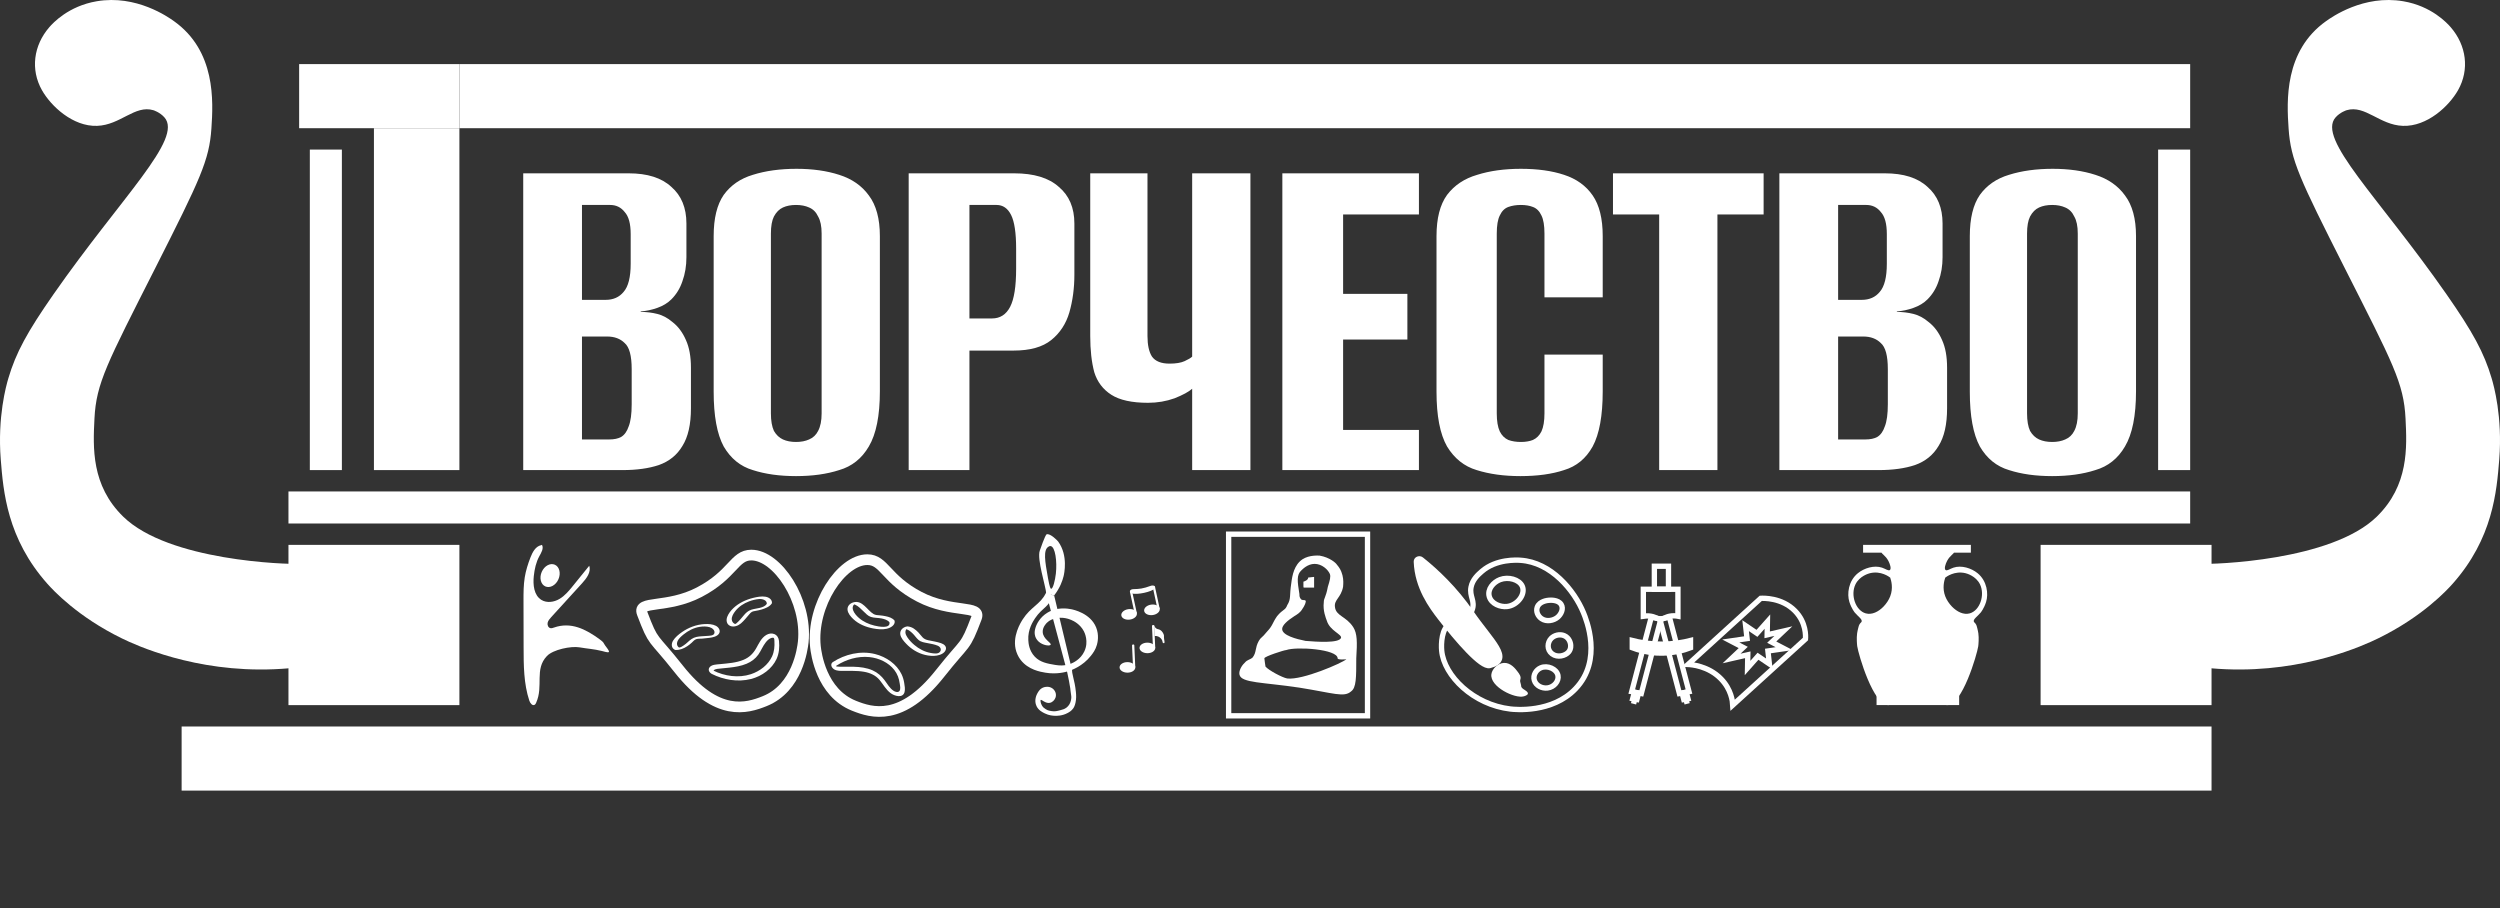 <svg width="234" height="85" viewBox="0 0 234 85" fill="none" xmlns="http://www.w3.org/2000/svg">
<rect x="0" y="0" width="234" height="85" fill="#333333" stroke="none"/>
<path d="M43 6H28V12H43V6Z" fill="white"/>
<path d="M205 6H43V12H205V6Z" fill="white"/>
<path d="M32 14H29V44H32V14Z" fill="white"/>
<path d="M43 12H35V44H43V12Z" fill="white"/>
<path d="M205 46H27V49H205V46Z" fill="white"/>
<path d="M28 52.777C26.834 52.831 15.797 52.515 11.537 48.362C8.529 45.427 8.707 41.883 8.842 39.176C9.008 35.864 10.008 34.028 14.545 25.069C18.762 16.734 19.584 14.997 19.787 12.037C19.965 9.458 20.204 4.766 16.276 1.975C15.76 1.609 12.764 -0.52 9.051 0.119C6.411 0.569 4.956 2.153 4.613 2.549C3.139 4.252 2.839 6.514 3.925 8.439C4.772 9.939 6.823 11.859 9.088 11.78C11.273 11.706 12.623 9.8 14.354 10.315C14.354 10.315 14.95 10.493 15.386 10.983C17.172 12.992 11.389 18.397 5.012 27.539C2.55 31.068 1.488 33.018 0.782 35.409C0.58 36.087 -0.243 39.022 0.07 42.992C0.31 46.001 0.66 50.396 4.441 54.648C4.95 55.217 7.234 57.717 11.414 59.756C12.672 60.37 18.221 62.948 25.643 62.641C26.637 62.602 27.454 62.518 27.988 62.448" fill="white"/>
<path d="M43 51H27V66H43V51Z" fill="white"/>
<path d="M202 14H205V44H202V14Z" fill="white"/>
<path d="M206 52.777C207.166 52.831 218.203 52.515 222.463 48.362C225.471 45.427 225.293 41.883 225.158 39.176C224.992 35.864 223.992 34.028 219.455 25.069C215.238 16.734 214.416 14.997 214.213 12.037C214.035 9.458 213.796 4.766 217.724 1.975C218.24 1.609 221.236 -0.52 224.949 0.119C227.589 0.569 229.044 2.153 229.387 2.549C230.861 4.252 231.161 6.514 230.075 8.439C229.228 9.939 227.177 11.859 224.912 11.78C222.727 11.706 221.377 9.8 219.646 10.315C219.646 10.315 219.05 10.493 218.614 10.983C216.828 12.992 222.611 18.397 228.988 27.539C231.45 31.068 232.512 33.018 233.218 35.409C233.42 36.087 234.243 39.022 233.93 42.992C233.69 46.001 233.34 50.396 229.559 54.648C229.05 55.217 226.766 57.717 222.586 59.756C221.328 60.37 215.778 62.948 208.357 62.641C207.363 62.602 206.546 62.518 206.012 62.448" fill="white"/>
<path d="M191 51H207V66H191V51Z" fill="white"/>
<path d="M207 68H17V74H207V68Z" fill="white"/>
<path d="M48.974 44V16.223H58.844C60.599 16.223 61.93 16.646 62.839 17.492C63.779 18.307 64.249 19.45 64.249 20.923V24.072C64.249 24.887 64.124 25.639 63.873 26.328C63.654 26.986 63.309 27.55 62.839 28.02C62.494 28.365 62.056 28.631 61.523 28.819C60.99 29.007 60.473 29.117 59.972 29.148V29.195C60.505 29.195 61.022 29.258 61.523 29.383C62.024 29.508 62.494 29.759 62.933 30.135C63.466 30.542 63.889 31.106 64.202 31.827C64.515 32.516 64.672 33.378 64.672 34.412V38.219C64.672 39.723 64.406 40.898 63.873 41.744C63.372 42.59 62.635 43.185 61.664 43.53C60.724 43.843 59.596 44 58.28 44H48.974ZM54.473 41.133H57.011C57.481 41.133 57.857 41.055 58.139 40.898C58.452 40.71 58.687 40.381 58.844 39.911C59.032 39.441 59.126 38.752 59.126 37.843V34.553C59.126 33.3 58.907 32.485 58.468 32.109C58.061 31.702 57.512 31.498 56.823 31.498H54.473V41.133ZM54.473 28.067H56.682C57.403 28.067 57.967 27.816 58.374 27.315C58.813 26.814 59.032 25.936 59.032 24.683V21.91C59.032 20.939 58.844 20.249 58.468 19.842C58.123 19.403 57.669 19.184 57.105 19.184H54.473V28.067ZM74.507 44.564C72.971 44.564 71.624 44.376 70.465 44C69.305 43.655 68.397 42.919 67.739 41.791C67.112 40.632 66.799 38.924 66.799 36.668V22.098C66.799 20.437 67.112 19.153 67.739 18.244C68.397 17.335 69.305 16.709 70.465 16.364C71.655 15.988 73.018 15.8 74.554 15.8C76.058 15.8 77.389 15.988 78.549 16.364C79.739 16.74 80.664 17.382 81.322 18.291C82.011 19.2 82.356 20.469 82.356 22.098V36.621C82.356 38.908 82.011 40.632 81.322 41.791C80.664 42.919 79.739 43.655 78.549 44C77.389 44.376 76.042 44.564 74.507 44.564ZM74.507 41.368C74.977 41.368 75.384 41.29 75.729 41.133C76.105 40.976 76.387 40.71 76.575 40.334C76.794 39.927 76.904 39.378 76.904 38.689V21.863C76.904 21.174 76.794 20.641 76.575 20.265C76.387 19.858 76.105 19.576 75.729 19.419C75.384 19.262 74.977 19.184 74.507 19.184C74.037 19.184 73.629 19.262 73.285 19.419C72.94 19.576 72.658 19.858 72.439 20.265C72.251 20.641 72.157 21.174 72.157 21.863V38.689C72.157 39.378 72.251 39.927 72.439 40.334C72.658 40.71 72.94 40.976 73.285 41.133C73.629 41.29 74.037 41.368 74.507 41.368ZM85.052 44V16.223H94.922C96.771 16.223 98.165 16.646 99.105 17.492C100.076 18.307 100.562 19.45 100.562 20.923V25.717C100.562 26.97 100.405 28.145 100.092 29.242C99.779 30.307 99.215 31.169 98.4 31.827C97.585 32.485 96.41 32.814 94.875 32.814H90.739V44H85.052ZM90.739 29.806H92.854C93.606 29.806 94.17 29.446 94.546 28.725C94.922 28.004 95.11 26.814 95.11 25.153V23.273C95.11 21.8 94.953 20.751 94.64 20.124C94.327 19.497 93.872 19.184 93.277 19.184H90.739V29.806ZM111.587 44V36.386C111.274 36.668 110.726 36.966 109.942 37.279C109.159 37.561 108.329 37.702 107.451 37.702C105.947 37.702 104.804 37.451 104.02 36.95C103.237 36.449 102.704 35.744 102.422 34.835C102.172 33.895 102.046 32.767 102.046 31.451V16.223H107.404V31.451C107.404 32.297 107.545 32.939 107.827 33.378C108.141 33.817 108.689 34.036 109.472 34.036C110.068 34.036 110.538 33.958 110.882 33.801C111.227 33.644 111.462 33.503 111.587 33.378V16.223H117.039V44H111.587ZM120.028 44V16.223H132.812V20.077H125.715V27.503H131.731V31.78H125.715V40.24H132.812V44H120.028ZM142.306 44.564C140.77 44.564 139.407 44.376 138.217 44C137.057 43.655 136.133 42.919 135.444 41.791C134.786 40.632 134.457 38.924 134.457 36.668V22.098C134.457 20.437 134.786 19.153 135.444 18.244C136.133 17.335 137.073 16.709 138.264 16.364C139.454 15.988 140.817 15.8 142.353 15.8C143.919 15.8 145.267 15.988 146.395 16.364C147.554 16.74 148.447 17.382 149.074 18.291C149.7 19.2 150.014 20.469 150.014 22.098V27.832H144.562V21.863C144.562 21.111 144.468 20.547 144.28 20.171C144.092 19.764 143.825 19.497 143.481 19.372C143.167 19.247 142.791 19.184 142.353 19.184C141.914 19.184 141.522 19.247 141.178 19.372C140.833 19.497 140.567 19.764 140.379 20.171C140.191 20.547 140.097 21.111 140.097 21.863V38.689C140.097 39.41 140.191 39.974 140.379 40.381C140.567 40.757 140.833 41.023 141.178 41.18C141.522 41.305 141.914 41.368 142.353 41.368C142.791 41.368 143.167 41.305 143.481 41.18C143.825 41.023 144.092 40.757 144.28 40.381C144.468 39.974 144.562 39.41 144.562 38.689V33.19H150.014V36.621C150.014 38.908 149.7 40.632 149.074 41.791C148.447 42.919 147.554 43.655 146.395 44C145.267 44.376 143.904 44.564 142.306 44.564ZM155.299 44V20.077H150.975V16.223H165.075V20.077H160.751V44H155.299ZM166.549 44V16.223H176.419C178.174 16.223 179.506 16.646 180.414 17.492C181.354 18.307 181.824 19.45 181.824 20.923V24.072C181.824 24.887 181.699 25.639 181.448 26.328C181.229 26.986 180.884 27.55 180.414 28.02C180.07 28.365 179.631 28.631 179.098 28.819C178.566 29.007 178.049 29.117 177.547 29.148V29.195C178.08 29.195 178.597 29.258 179.098 29.383C179.6 29.508 180.07 29.759 180.508 30.135C181.041 30.542 181.464 31.106 181.777 31.827C182.091 32.516 182.247 33.378 182.247 34.412V38.219C182.247 39.723 181.981 40.898 181.448 41.744C180.947 42.59 180.211 43.185 179.239 43.53C178.299 43.843 177.171 44 175.855 44H166.549ZM172.048 41.133H174.586C175.056 41.133 175.432 41.055 175.714 40.898C176.028 40.71 176.263 40.381 176.419 39.911C176.607 39.441 176.701 38.752 176.701 37.843V34.553C176.701 33.3 176.482 32.485 176.043 32.109C175.636 31.702 175.088 31.498 174.398 31.498H172.048V41.133ZM172.048 28.067H174.257C174.978 28.067 175.542 27.816 175.949 27.315C176.388 26.814 176.607 25.936 176.607 24.683V21.91C176.607 20.939 176.419 20.249 176.043 19.842C175.699 19.403 175.244 19.184 174.68 19.184H172.048V28.067ZM192.082 44.564C190.547 44.564 189.199 44.376 188.04 44C186.881 43.655 185.972 42.919 185.314 41.791C184.687 40.632 184.374 38.924 184.374 36.668V22.098C184.374 20.437 184.687 19.153 185.314 18.244C185.972 17.335 186.881 16.709 188.04 16.364C189.231 15.988 190.594 15.8 192.129 15.8C193.633 15.8 194.965 15.988 196.124 16.364C197.315 16.74 198.239 17.382 198.897 18.291C199.586 19.2 199.931 20.469 199.931 22.098V36.621C199.931 38.908 199.586 40.632 198.897 41.791C198.239 42.919 197.315 43.655 196.124 44C194.965 44.376 193.617 44.564 192.082 44.564ZM192.082 41.368C192.552 41.368 192.959 41.29 193.304 41.133C193.68 40.976 193.962 40.71 194.15 40.334C194.369 39.927 194.479 39.378 194.479 38.689V21.863C194.479 21.174 194.369 20.641 194.15 20.265C193.962 19.858 193.68 19.576 193.304 19.419C192.959 19.262 192.552 19.184 192.082 19.184C191.612 19.184 191.205 19.262 190.86 19.419C190.515 19.576 190.233 19.858 190.014 20.265C189.826 20.641 189.732 21.174 189.732 21.863V38.689C189.732 39.378 189.826 39.927 190.014 40.334C190.233 40.71 190.515 40.976 190.86 41.133C191.205 41.29 191.612 41.368 192.082 41.368Z" fill="white"/>
<path d="M63.229 60.837C63.64 60.856 64.006 60.699 64.33 60.483C64.477 60.385 64.617 60.278 64.743 60.159C64.866 60.044 64.993 59.886 65.164 59.827C65.332 59.77 65.543 59.787 65.72 59.775C65.947 59.758 66.174 59.734 66.398 59.703C66.72 59.659 67.135 59.578 67.305 59.296C67.467 59.026 67.278 58.715 67.009 58.576C66.698 58.415 66.305 58.396 65.955 58.413C65.185 58.451 64.446 58.738 63.84 59.159C63.525 59.378 63.19 59.65 62.997 59.969C62.83 60.242 62.812 60.64 63.153 60.814C63.249 60.862 63.378 60.837 63.474 60.798C63.505 60.786 63.696 60.682 63.603 60.635C63.352 60.508 63.317 60.233 63.418 60.008C63.528 59.766 63.765 59.561 63.976 59.389C64.407 59.037 64.931 58.76 65.508 58.671C65.801 58.626 66.13 58.62 66.416 58.704C66.68 58.781 66.952 59.012 66.861 59.288C66.782 59.523 66.371 59.501 66.157 59.523C65.835 59.556 65.5 59.546 65.185 59.618C64.837 59.698 64.603 59.888 64.361 60.115C64.246 60.224 64.121 60.322 63.988 60.413C63.861 60.501 63.696 60.618 63.528 60.611C63.413 60.606 63.272 60.632 63.184 60.705C63.118 60.759 63.122 60.832 63.229 60.837Z" fill="white"/>
<path d="M66.705 62.735C66.717 62.747 66.731 62.761 66.743 62.773C66.772 62.82 66.785 62.825 66.785 62.787C66.794 62.781 66.804 62.752 66.811 62.742C66.843 62.699 66.896 62.674 66.947 62.654C67.066 62.608 67.201 62.6 67.328 62.586C67.639 62.549 67.951 62.525 68.262 62.491C68.812 62.431 69.368 62.342 69.875 62.129C70.327 61.94 70.704 61.657 70.975 61.277C71.237 60.908 71.391 60.483 71.673 60.127C71.805 59.96 71.964 59.794 72.181 59.719C72.243 59.698 72.364 59.663 72.42 59.711C72.488 59.766 72.48 59.946 72.485 60.018C72.513 60.502 72.473 60.99 72.265 61.441C71.904 62.22 71.147 62.822 70.276 63.107C69.126 63.484 67.812 63.29 66.761 62.762C66.669 62.715 66.534 62.691 66.478 62.796C66.427 62.892 66.523 63.028 66.615 63.074C67.727 63.633 69.053 63.87 70.295 63.553C71.337 63.287 72.262 62.594 72.684 61.684C72.928 61.154 72.971 60.565 72.916 59.998C72.889 59.729 72.757 59.464 72.472 59.347C72.226 59.247 71.946 59.3 71.726 59.431C71.251 59.712 71.029 60.236 70.781 60.673C70.507 61.159 70.145 61.529 69.59 61.759C68.903 62.046 68.139 62.088 67.397 62.163C67.085 62.195 66.64 62.193 66.43 62.442C66.22 62.687 66.399 62.98 66.67 63.1C66.772 63.144 66.893 63.097 66.908 62.995C66.925 62.878 66.808 62.781 66.705 62.735Z" fill="white"/>
<path d="M60.105 57.405C59.633 56.163 62.434 57.005 65.455 55.427C68.607 53.782 68.731 51.959 70.319 51.955C72.743 51.95 75.587 56.193 75.183 60.086C75.118 60.706 74.653 64.389 71.583 65.624C69.903 66.301 67.12 67.163 63.51 62.592C61.026 59.448 61.224 60.35 60.105 57.405Z" stroke="white" stroke-miterlimit="10"/>
<path d="M71.792 56.498C71.505 56.953 70.794 56.91 70.32 57.07C70.007 57.176 69.802 57.374 69.606 57.611C69.408 57.851 69.203 58.1 68.965 58.309C68.857 58.404 68.829 58.438 68.7 58.352C68.577 58.269 68.508 58.134 68.494 57.999C68.464 57.716 68.649 57.426 68.822 57.202C69.145 56.785 69.61 56.476 70.127 56.283C70.416 56.175 70.73 56.098 71.04 56.07C71.358 56.042 71.797 56.169 71.773 56.526C71.762 56.681 72.248 56.58 72.256 56.448C72.278 56.124 71.987 55.911 71.659 55.854C71.274 55.787 70.854 55.874 70.482 55.966C69.793 56.136 69.134 56.454 68.64 56.926C68.396 57.156 68.182 57.436 68.067 57.74C67.951 58.048 67.995 58.44 68.36 58.591C68.696 58.731 69.106 58.563 69.353 58.349C69.65 58.09 69.889 57.783 70.141 57.49C70.21 57.409 70.284 57.321 70.382 57.267C70.472 57.22 70.577 57.205 70.677 57.188C70.888 57.152 71.094 57.109 71.297 57.047C71.651 56.938 72.048 56.785 72.243 56.479C72.344 56.318 71.863 56.386 71.792 56.498Z" fill="white"/>
<path d="M84.681 58.865C84.978 58.887 85.215 59.092 85.41 59.278C85.615 59.472 85.759 59.716 85.974 59.899C86.205 60.097 86.514 60.139 86.814 60.195C87.13 60.255 87.479 60.313 87.773 60.438C88.044 60.553 88.167 60.835 87.941 61.052C87.756 61.23 87.364 61.16 87.129 61.12C86.543 61.02 86.008 60.731 85.577 60.364C85.331 60.156 85.104 59.916 84.93 59.654C84.836 59.515 84.752 59.356 84.746 59.19C84.742 59.07 84.788 58.875 84.925 58.825C84.985 58.804 85.121 58.732 85.055 58.663C84.992 58.594 84.802 58.654 84.735 58.678C84.415 58.793 84.222 59.063 84.266 59.376C84.312 59.704 84.59 60.012 84.821 60.256C85.282 60.743 85.898 61.136 86.589 61.301C86.94 61.384 87.32 61.423 87.679 61.364C88.022 61.309 88.414 61.143 88.523 60.819C88.629 60.506 88.369 60.297 88.072 60.197C87.686 60.067 87.275 60.012 86.875 59.924C86.664 59.877 86.497 59.802 86.352 59.654C86.212 59.511 86.105 59.345 85.964 59.202C85.702 58.936 85.392 58.67 84.98 58.639C84.866 58.631 84.721 58.661 84.636 58.733C84.567 58.789 84.576 58.858 84.681 58.865Z" fill="white"/>
<path d="M77.991 61.946C77.753 62.082 77.765 62.334 77.927 62.524C78.125 62.756 78.444 62.791 78.743 62.795C79.447 62.809 80.161 62.756 80.858 62.876C81.443 62.976 81.967 63.209 82.328 63.646C82.67 64.06 82.917 64.544 83.364 64.879C83.736 65.159 84.506 65.375 84.666 64.779C84.738 64.512 84.679 64.196 84.635 63.927C84.59 63.645 84.51 63.364 84.383 63.103C83.936 62.178 82.975 61.484 81.906 61.219C80.536 60.879 79.085 61.239 77.952 61.971C77.761 62.093 78.117 62.418 78.317 62.289C79.187 61.726 80.289 61.397 81.363 61.502C82.281 61.592 83.163 62.015 83.701 62.701C84.002 63.085 84.153 63.519 84.215 63.982C84.242 64.179 84.325 64.505 84.186 64.68C84.058 64.839 83.806 64.763 83.66 64.672C83.278 64.434 83.056 64.011 82.802 63.673C82.507 63.28 82.151 62.959 81.677 62.746C81.127 62.501 80.508 62.424 79.903 62.408C79.561 62.4 79.219 62.406 78.877 62.406C78.716 62.406 78.553 62.411 78.394 62.391C78.341 62.385 78.181 62.372 78.277 62.316C78.499 62.186 78.186 61.833 77.991 61.946Z" fill="white"/>
<path d="M91.401 57.835C91.873 56.593 89.072 57.434 86.051 55.857C82.899 54.211 82.775 52.388 81.188 52.385C78.764 52.38 75.92 56.623 76.324 60.516C76.389 61.136 76.853 64.818 79.923 66.054C81.604 66.73 84.387 67.592 87.997 63.021C90.48 59.879 90.283 60.78 91.401 57.835Z" stroke="white" stroke-miterlimit="10"/>
<path d="M83.722 58.08C83.53 57.838 83.196 57.738 82.888 57.675C82.714 57.639 82.541 57.611 82.362 57.598C82.157 57.583 81.944 57.577 81.765 57.473C81.173 57.13 80.722 56.13 79.87 56.382C79.529 56.482 79.297 56.751 79.329 57.079C79.36 57.407 79.626 57.718 79.87 57.948C80.363 58.415 81.037 58.693 81.727 58.822C82.137 58.899 82.593 58.946 83.003 58.851C83.38 58.763 83.811 58.505 83.738 58.103C83.715 57.978 83.226 58.089 83.253 58.236C83.371 58.887 82.218 58.645 81.846 58.555C81.306 58.425 80.794 58.189 80.39 57.834C80.172 57.642 79.967 57.412 79.864 57.151C79.813 57.019 79.79 56.876 79.838 56.741C79.859 56.686 79.891 56.625 79.939 56.583C79.966 56.56 79.979 56.57 79.945 56.572C79.987 56.569 80.047 56.603 80.082 56.62C80.361 56.755 80.602 57.013 80.819 57.218C81.03 57.417 81.222 57.649 81.519 57.746C81.83 57.846 82.177 57.82 82.499 57.885C82.789 57.942 83.088 58.033 83.267 58.258C83.355 58.363 83.824 58.21 83.722 58.08Z" fill="white"/>
<g clip-path="url(#clip0_71_20781)">
<path d="M52.271 54.217C52.515 53.655 52.363 53.046 51.931 52.857C51.499 52.667 50.95 52.969 50.706 53.53C50.462 54.092 50.614 54.7 51.046 54.89C51.478 55.08 52.027 54.778 52.271 54.217Z" fill="white"/>
<path d="M50.731 51C50.911 51.337 50.662 51.731 50.479 52.067C50.172 52.628 50.035 53.268 49.965 53.905C49.874 54.732 49.97 55.724 50.681 56.155C51.185 56.462 51.854 56.363 52.362 56.064C52.871 55.765 53.255 55.297 53.627 54.837C54.135 54.21 54.644 53.584 55.151 52.957C55.35 53.542 54.903 54.132 54.488 54.589C53.522 55.648 52.557 56.708 51.591 57.768C51.45 57.924 51.303 58.089 51.258 58.294C51.213 58.498 51.316 58.752 51.521 58.795C51.633 58.818 51.747 58.776 51.856 58.738C53.427 58.186 54.812 58.87 56.154 59.859C56.293 59.961 56.482 60.104 56.545 60.265C56.608 60.427 57.128 60.967 56.972 61.041C56.864 61.092 56.46 60.963 56.344 60.934C55.537 60.738 55.065 60.734 54.247 60.592C53.443 60.453 51.77 60.799 51.196 61.4C49.998 62.652 50.895 64.198 50.183 65.779C50.15 65.852 50.113 65.927 50.044 65.967C49.837 66.094 49.622 65.815 49.545 65.584C49.019 63.994 49.012 62.283 49.009 60.607C49.005 59.153 49.003 57.699 49 56.244C48.999 55.502 48.998 54.758 49.118 54.026C49.223 53.389 49.42 52.77 49.654 52.168C49.845 51.679 50.13 51.14 50.642 51.031" fill="white"/>
</g>
<g clip-path="url(#clip1_71_20781)">
<path d="M108.132 60.649C108.133 60.377 107.805 60.154 107.398 60.152C106.992 60.15 106.661 60.369 106.659 60.642C106.658 60.914 106.986 61.136 107.393 61.139C107.799 61.141 108.13 60.922 108.132 60.649Z" fill="white"/>
<path d="M108.043 60.69L108.009 60.691C107.96 60.694 107.918 60.657 107.916 60.611L107.826 58.589C107.824 58.543 107.862 58.503 107.911 58.502L107.946 58.5C107.951 58.5 107.986 58.499 108.013 58.525C108.035 58.547 108.038 58.574 108.038 58.58L108.128 60.603C108.13 60.649 108.092 60.688 108.043 60.69Z" fill="white"/>
<path d="M108.067 59.524C108.606 59.494 108.822 59.953 108.811 60.078C108.81 60.091 108.825 60.162 108.879 60.19C108.904 60.203 108.944 60.21 108.97 60.195C109.031 60.159 108.989 60.023 108.962 59.82C108.924 59.533 108.973 59.559 108.934 59.426C108.92 59.377 108.833 59.096 108.573 58.955C108.421 58.872 108.344 58.911 108.217 58.815C108.102 58.729 108.048 58.61 108.02 58.52L108.067 59.524Z" fill="white"/>
<path d="M105.764 57.993C106.166 57.935 106.456 57.669 106.412 57.4C106.368 57.13 106.007 56.96 105.605 57.019C105.203 57.077 104.913 57.343 104.957 57.612C105.001 57.882 105.362 58.052 105.764 57.993Z" fill="white"/>
<path d="M106.331 57.454L106.298 57.46C106.25 57.469 106.203 57.44 106.193 57.395L105.765 55.412C105.756 55.366 105.787 55.322 105.835 55.312L105.868 55.306C105.874 55.305 105.908 55.299 105.939 55.321C105.965 55.339 105.972 55.365 105.973 55.372L106.401 57.355C106.41 57.4 106.38 57.445 106.331 57.454Z" fill="white"/>
<path d="M107.903 57.568C108.305 57.509 108.595 57.243 108.551 56.974C108.507 56.705 108.145 56.534 107.743 56.593C107.341 56.651 107.051 56.917 107.095 57.187C107.139 57.456 107.501 57.626 107.903 57.568Z" fill="white"/>
<path d="M108.47 57.028L108.436 57.035C108.388 57.044 108.341 57.014 108.332 56.969L107.904 54.986C107.894 54.94 107.925 54.896 107.973 54.887L108.007 54.88C108.013 54.879 108.047 54.874 108.078 54.895C108.104 54.914 108.11 54.939 108.112 54.946L108.539 56.929C108.549 56.974 108.518 57.019 108.47 57.028Z" fill="white"/>
<path d="M107.935 54.803C107.698 54.776 107.451 54.979 106.835 55.084C106.309 55.174 106.056 55.099 105.875 55.192C105.694 55.285 105.728 55.469 105.942 55.543C106.404 55.702 107.836 55.395 108.077 55.078C108.164 54.964 108.115 54.824 107.935 54.803Z" fill="white"/>
<path d="M106.265 62.471C106.266 62.199 105.938 61.976 105.531 61.974C105.124 61.972 104.793 62.191 104.792 62.464C104.79 62.736 105.119 62.959 105.525 62.961C105.932 62.963 106.263 62.744 106.265 62.471Z" fill="white"/>
<path d="M106.176 62.512L106.142 62.514C106.093 62.516 106.051 62.48 106.049 62.433L105.959 60.411C105.957 60.365 105.995 60.325 106.044 60.324L106.078 60.322C106.084 60.322 106.119 60.322 106.146 60.348C106.168 60.37 106.171 60.396 106.171 60.403L106.261 62.425C106.263 62.471 106.225 62.51 106.176 62.512Z" fill="white"/>
<path d="M97.405 65.516C97.486 65.44 97.83 65.85 98.237 65.791C98.502 65.752 98.721 65.524 98.801 65.283C98.909 64.958 98.763 64.611 98.495 64.426C98.166 64.198 97.784 64.306 97.718 64.326C97.357 64.435 97.192 64.728 97.102 64.89C97.034 65.01 96.755 65.549 97.021 66.098C97.209 66.488 97.565 66.663 97.799 66.777C98.2 66.974 98.562 66.991 98.729 66.998C98.9 67.004 99.416 67.018 99.936 66.733C100.081 66.654 100.285 66.54 100.449 66.311C100.518 66.215 100.602 66.067 100.667 65.77C100.746 65.408 100.736 65.094 100.703 64.76C100.581 63.561 100.298 63.131 100.347 62.563C100.353 62.501 100.351 62.595 100.233 62.429C100.135 62.293 99.939 62.167 99.842 62.216C99.705 62.285 99.854 62.665 100.058 63.737C100.248 64.733 100.118 64.126 100.269 65.146C100.288 65.277 100.273 65.516 100.172 65.772C100.067 66.04 99.869 66.198 99.795 66.252C99.629 66.373 99.481 66.412 99.233 66.478C98.956 66.551 98.732 66.61 98.445 66.561C98.356 66.546 98.089 66.525 97.882 66.379C97.703 66.251 97.644 66.233 97.523 66.03C97.419 65.857 97.359 65.56 97.405 65.516Z" fill="white"/>
<path d="M98.341 60.347C98.445 60.171 97.639 59.839 97.598 59.17C97.571 58.709 97.923 58.358 97.988 58.292C98.252 58.029 98.555 57.943 98.741 57.893C99.462 57.7 100.088 57.951 100.263 58.025C100.512 58.129 101.109 58.426 101.454 59.093C101.512 59.204 101.929 60.047 101.494 60.971C101.134 61.737 100.431 62.043 100.242 62.117C100.042 62.197 99.853 62.233 99.794 62.244C99.548 62.291 99.223 62.315 98.755 62.235C98.047 62.114 97.37 62.003 96.859 61.468C96.309 60.891 96.266 60.188 96.25 59.917C96.189 58.925 96.692 58.153 96.885 57.865C97.555 56.867 98.308 56.717 98.368 55.921C98.39 55.624 98.318 55.213 98.182 55.192C98.06 55.173 97.917 55.468 97.865 55.569C97.344 56.588 96.479 56.806 95.733 57.963C95.564 58.225 94.671 59.61 95.13 61.001C95.261 61.398 95.461 61.673 95.541 61.776C96.252 62.695 97.388 62.886 97.858 62.964C98.916 63.141 99.757 62.9 100.036 62.81C100.284 62.73 101.332 62.368 102.105 61.386C102.293 61.148 102.539 60.83 102.674 60.345C102.736 60.124 102.891 59.45 102.598 58.726C102.056 57.387 100.457 57.059 100.258 57.021C99.982 56.969 98.977 56.779 98.041 57.346C97.342 57.769 96.995 58.425 96.891 58.869C96.856 59.017 96.801 59.267 96.897 59.56C96.927 59.653 97.009 59.863 97.209 60.047C97.601 60.41 98.254 60.494 98.341 60.347Z" fill="white"/>
<path d="M99.048 50.692C98.984 50.605 98.311 49.905 97.969 50.011C97.831 50.053 97.343 51.485 97.321 51.548C97.047 52.339 97.881 54.872 97.93 55.562L98.667 55.736C99.228 55.013 99.452 54.34 99.551 53.935C99.604 53.719 99.997 52.007 99.048 50.692ZM98.388 55.108C98.335 55.106 98.256 55.029 98.088 54.093C97.81 52.548 97.629 51.477 98.135 51.171C98.184 51.142 98.255 51.099 98.34 51.112C98.772 51.175 98.957 52.56 98.829 53.691C98.759 54.306 98.567 55.114 98.388 55.108Z" fill="white"/>
<path d="M97.932 55.562L99.878 62.858L100.344 62.728L98.669 55.736L97.932 55.562Z" fill="white"/>
</g>
<path d="M128 50H115V67H128V50Z" stroke="white" stroke-width="0.5" stroke-miterlimit="10"/>
<path d="M126.662 58.7C125.997 57.671 125.046 57.671 124.951 56.812C124.856 56.126 125.522 55.954 125.712 54.925C125.712 54.753 125.902 53.723 125.142 52.865C125.047 52.694 124.476 52.179 123.526 52.007C123.431 52.007 122.576 51.921 121.91 52.35C121.15 52.865 120.96 53.809 120.865 54.581C120.675 55.783 120.865 56.04 120.485 56.641C120.295 57.156 120.105 56.984 119.535 57.671C119.06 58.357 119.155 58.529 118.584 59.13C118.109 59.73 118.014 59.644 117.824 59.988C117.444 60.674 117.634 61.017 117.254 61.532C116.969 61.79 116.779 61.704 116.494 62.047C116.209 62.304 115.924 62.819 116.019 63.163C116.209 63.935 118.204 63.849 121.625 64.364C124.856 64.879 125.807 65.308 126.472 64.707C126.947 64.364 126.947 63.42 126.947 61.618C127.042 60.073 127.042 59.301 126.662 58.7ZM126.019 61.707C125.638 62.05 121.91 63.678 120.485 63.506C120.01 63.42 118.735 62.734 118.45 62.39C118.45 62.39 118.344 61.704 118.344 61.618C118.344 61.446 120.2 60.846 120.39 60.846C121.34 60.502 125.201 60.76 125.201 61.618C125.201 61.79 126.019 61.707 126.019 61.707ZM125.519 59.707C125.328 60.222 123.241 60.073 122.196 59.988C121.34 59.816 120.01 59.473 120.01 58.872C120.01 58.529 120.485 58.1 121.15 57.671C121.435 57.499 121.72 57.327 121.91 56.984C122.101 56.727 122.291 56.298 122.196 56.212C122.101 56.126 122.006 56.212 121.815 56.126C121.625 55.954 121.625 55.783 121.625 55.611C121.435 54.41 121.34 53.809 121.815 53.38C121.91 53.294 122.386 52.779 123.051 52.779C123.716 52.779 124.286 53.294 124.476 53.723C124.571 53.981 124.476 54.324 124.286 54.925C124.096 55.954 123.906 55.954 123.906 56.383C123.811 57.156 124.096 57.842 124.191 58.1C124.476 59.044 125.614 59.364 125.519 59.707Z" fill="white"/>
<g clip-path="url(#clip2_71_20781)">
<path d="M122.94 54.004C122.948 54.078 122.966 54.335 122.73 54.587C122.477 54.857 122.106 54.936 122.012 54.954" stroke="white" stroke-miterlimit="10"/>
</g>
<g clip-path="url(#clip3_71_20781)">
<path d="M178.102 51.652C177.463 51.361 176.185 51.434 176.115 51.682C176.074 51.828 176.474 51.966 176.757 52.51C176.9 52.785 177.049 53.232 176.895 53.354C176.761 53.46 176.492 53.246 176.161 53.133C175.418 52.88 174.483 53.174 173.898 53.651C173.005 54.379 172.864 55.587 173.103 56.346C173.301 56.972 173.608 57.337 173.608 57.337C173.919 57.708 174.325 57.958 174.25 58.181C174.219 58.273 174.135 58.278 174.036 58.462C174 58.529 173.976 58.592 173.929 58.788C173.896 58.922 173.85 59.109 173.827 59.276C173.763 59.723 173.813 60.321 173.837 60.492C173.947 61.248 175.357 66.092 176.772 65.999C179.044 65.849 181.032 52.988 178.102 51.652ZM176.925 55.812C176.795 56.15 176.57 56.496 176.291 56.782C175.826 57.26 175.209 57.573 174.632 57.411C173.683 57.146 173.189 55.698 173.669 54.702C174.053 53.906 174.928 53.676 175.03 53.651C176.051 53.399 176.838 53.997 176.925 54.066C177.021 54.342 177.221 55.047 176.925 55.812Z" fill="white"/>
<path d="M182.228 65.999C183.643 66.092 185.053 61.248 185.163 60.492C185.187 60.321 185.238 59.723 185.173 59.276C185.149 59.109 185.103 58.922 185.071 58.788C185.024 58.594 185 58.529 184.964 58.462C184.865 58.278 184.781 58.273 184.75 58.181C184.675 57.958 185.081 57.708 185.392 57.337C185.392 57.337 185.699 56.972 185.897 56.346C186.136 55.587 185.995 54.38 185.102 53.651C184.517 53.174 183.582 52.88 182.839 53.133C182.508 53.246 182.239 53.46 182.106 53.354C181.952 53.232 182.101 52.785 182.243 52.51C182.526 51.966 182.926 51.828 182.885 51.682C182.815 51.434 181.538 51.361 180.898 51.652C177.968 52.988 179.957 65.849 182.228 65.999ZM182.075 54.066C182.162 53.998 182.949 53.4 183.971 53.651C184.073 53.676 184.948 53.906 185.331 54.702C185.811 55.698 185.317 57.146 184.368 57.412C183.791 57.574 183.176 57.261 182.709 56.783C182.431 56.497 182.205 56.152 182.075 55.814C181.78 55.047 181.98 54.342 182.075 54.066Z" fill="white"/>
<path d="M184.474 51H174.385V51.729H184.474V51Z" fill="white"/>
<path d="M183.377 64.84H175.645V65.997H183.377V64.84Z" fill="white"/>
<path d="M181.622 51.15H177.582V65.664H181.622V51.15Z" fill="white"/>
</g>
<path d="M137.782 57.111C138.11 56.263 137.52 55.838 137.69 54.956C137.828 54.24 138.36 53.777 138.695 53.484C140.057 52.296 141.997 52.421 142.314 52.441C145.2 52.628 147.356 55.268 148.212 57.348C148.477 57.995 150.035 61.778 147.475 64.463C145.278 66.766 141.813 66.415 141.376 66.364C137.915 65.962 135.16 63.259 134.942 60.904C134.883 60.277 134.921 58.758 135.746 58.39C136.109 58.227 136.449 58.368 136.953 58.083C137.51 57.769 137.733 57.237 137.782 57.111Z" stroke="white" stroke-width="0.5" stroke-miterlimit="10"/>
<path d="M141.075 56.767C142.047 56.651 142.817 55.605 142.482 54.865C142.199 54.238 141.175 53.958 140.405 54.252C139.783 54.489 139.193 55.151 139.399 55.846C139.599 56.52 140.431 56.843 141.075 56.767Z" stroke="white" stroke-width="0.5" stroke-miterlimit="10"/>
<path d="M144.994 56.184C144.88 56.193 144.101 56.256 143.889 56.828C143.741 57.23 143.946 57.677 144.291 57.91C144.767 58.23 145.426 58.087 145.799 57.772C146.124 57.497 146.375 56.973 146.125 56.575C145.836 56.117 145.096 56.177 144.994 56.184Z" stroke="white" stroke-width="0.5" stroke-miterlimit="10"/>
<path d="M146.831 61.014C146.518 61.394 145.778 61.582 145.272 61.198C144.775 60.821 144.819 60.131 145.197 59.748C145.479 59.465 145.977 59.322 146.403 59.495C146.91 59.703 146.995 60.228 147.006 60.3C147.018 60.379 147.068 60.726 146.831 61.014Z" stroke="white" stroke-width="0.5" stroke-miterlimit="10"/>
<path d="M145.825 63.221C145.931 63.749 145.467 64.318 144.845 64.394C144.334 64.458 143.766 64.184 143.614 63.681C143.464 63.19 143.78 62.695 144.217 62.508C144.842 62.241 145.701 62.607 145.825 63.221Z" stroke="white" stroke-width="0.5" stroke-miterlimit="10"/>
<path d="M140.775 62.048C140.192 62.075 139.661 62.604 139.593 63.106C139.436 64.28 141.793 65.42 142.634 65.176C142.715 65.152 142.991 65.073 143.011 64.923C143.034 64.761 142.741 64.601 142.71 64.578C142.498 64.421 142.593 64.524 142.475 64.403C142.336 64.257 142.412 64.245 142.35 64.037C142.295 63.856 142.255 63.74 142.309 63.581C142.396 63.327 142.196 63.061 142.056 62.876C141.851 62.604 141.413 62.019 140.775 62.048Z" fill="white"/>
<path d="M133.029 52.371C132.848 52.227 132.564 52.349 132.572 52.569C132.572 52.572 132.572 52.574 132.572 52.577C132.667 54.968 133.97 56.74 134.834 57.854C136.437 59.915 138.657 62.5 139.442 62.293C141.633 61.714 139.544 60.028 137.723 57.375C136.171 55.114 134.414 53.476 133.029 52.371Z" fill="white" stroke="white" stroke-width="0.5" stroke-miterlimit="10"/>
<path d="M157.054 57.677C156.871 57.642 156.593 57.613 156.278 57.677C155.844 57.764 155.785 57.938 155.456 57.948C155.099 57.959 155.007 57.759 154.517 57.677C154.229 57.628 153.98 57.651 153.816 57.677C153.816 56.836 153.816 55.995 153.816 55.154H157.054V57.677Z" stroke="white" stroke-width="0.5" stroke-miterlimit="10"/>
<path d="M156.169 53H154.848V55.154H156.169V53Z" stroke="white" stroke-width="0.5" stroke-miterlimit="10"/>
<path d="M153.375 64.865L152.98 64.789L152.821 65.397L153.215 65.474L153.375 64.865Z" stroke="white" stroke-width="0.5" stroke-miterlimit="10"/>
<path d="M153.017 65.436L152.9 65.878L153.017 65.436Z" stroke="white" stroke-width="0.5" stroke-miterlimit="10"/>
<path d="M155.456 57.947L154.559 57.773L152.728 64.741L153.625 64.914L155.456 57.947Z" stroke="white" stroke-width="0.5" stroke-miterlimit="10"/>
<path d="M157.601 65.475L157.996 65.398L157.836 64.79L157.441 64.867L157.601 65.475Z" stroke="white" stroke-width="0.5" stroke-miterlimit="10"/>
<path d="M157.801 65.436L157.916 65.878L157.801 65.436Z" stroke="white" stroke-width="0.5" stroke-miterlimit="10"/>
<path d="M157.193 64.914L158.09 64.74L156.259 57.773L155.362 57.947L157.193 64.914Z" stroke="white" stroke-width="0.5" stroke-miterlimit="10"/>
<path d="M158.233 60.631C157.653 60.852 156.529 61.197 155.089 61.12C154.086 61.066 153.293 60.827 152.781 60.631C152.781 60.405 152.781 60.178 152.781 59.951C153.431 60.117 154.359 60.289 155.485 60.291C156.632 60.294 157.576 60.119 158.233 59.951C158.233 60.178 158.233 60.405 158.233 60.631Z" fill="white" stroke="white" stroke-width="0.5" stroke-miterlimit="10"/>
<path d="M168.992 59.813L162.187 66C162.167 65.652 162.051 64.525 161.077 63.532C159.892 62.322 158.315 62.209 158 62.192C160.268 60.13 162.537 58.067 164.805 56.005C165.022 55.992 166.767 55.917 168.01 57.181C169.08 58.27 169.01 59.571 168.992 59.813Z" stroke="white" stroke-width="0.5" stroke-miterlimit="10"/>
<path d="M163.389 58.563L164.451 59.281L165.429 58.182L165.407 59.419L166.924 59.072L165.832 60.104L167 60.713L165.478 60.934L165.612 62.143L164.549 61.425L163.571 62.525L163.593 61.288L162.076 61.634L163.168 60.602L162 59.993L163.524 59.771L163.389 58.563Z" stroke="white" stroke-width="0.5" stroke-miterlimit="10"/>
<defs>
<clipPath id="clip0_71_20781">
<rect width="8" height="15" fill="white" transform="translate(49 51)"/>
</clipPath>
<clipPath id="clip1_71_20781">
<rect width="14" height="17" fill="white" transform="translate(95 50)"/>
</clipPath>
<clipPath id="clip2_71_20781">
<rect width="1" height="1" fill="white" transform="translate(122 54)"/>
</clipPath>
<clipPath id="clip3_71_20781">
<rect width="13" height="15" fill="white" transform="translate(173 51)"/>
</clipPath>
</defs>
</svg>
